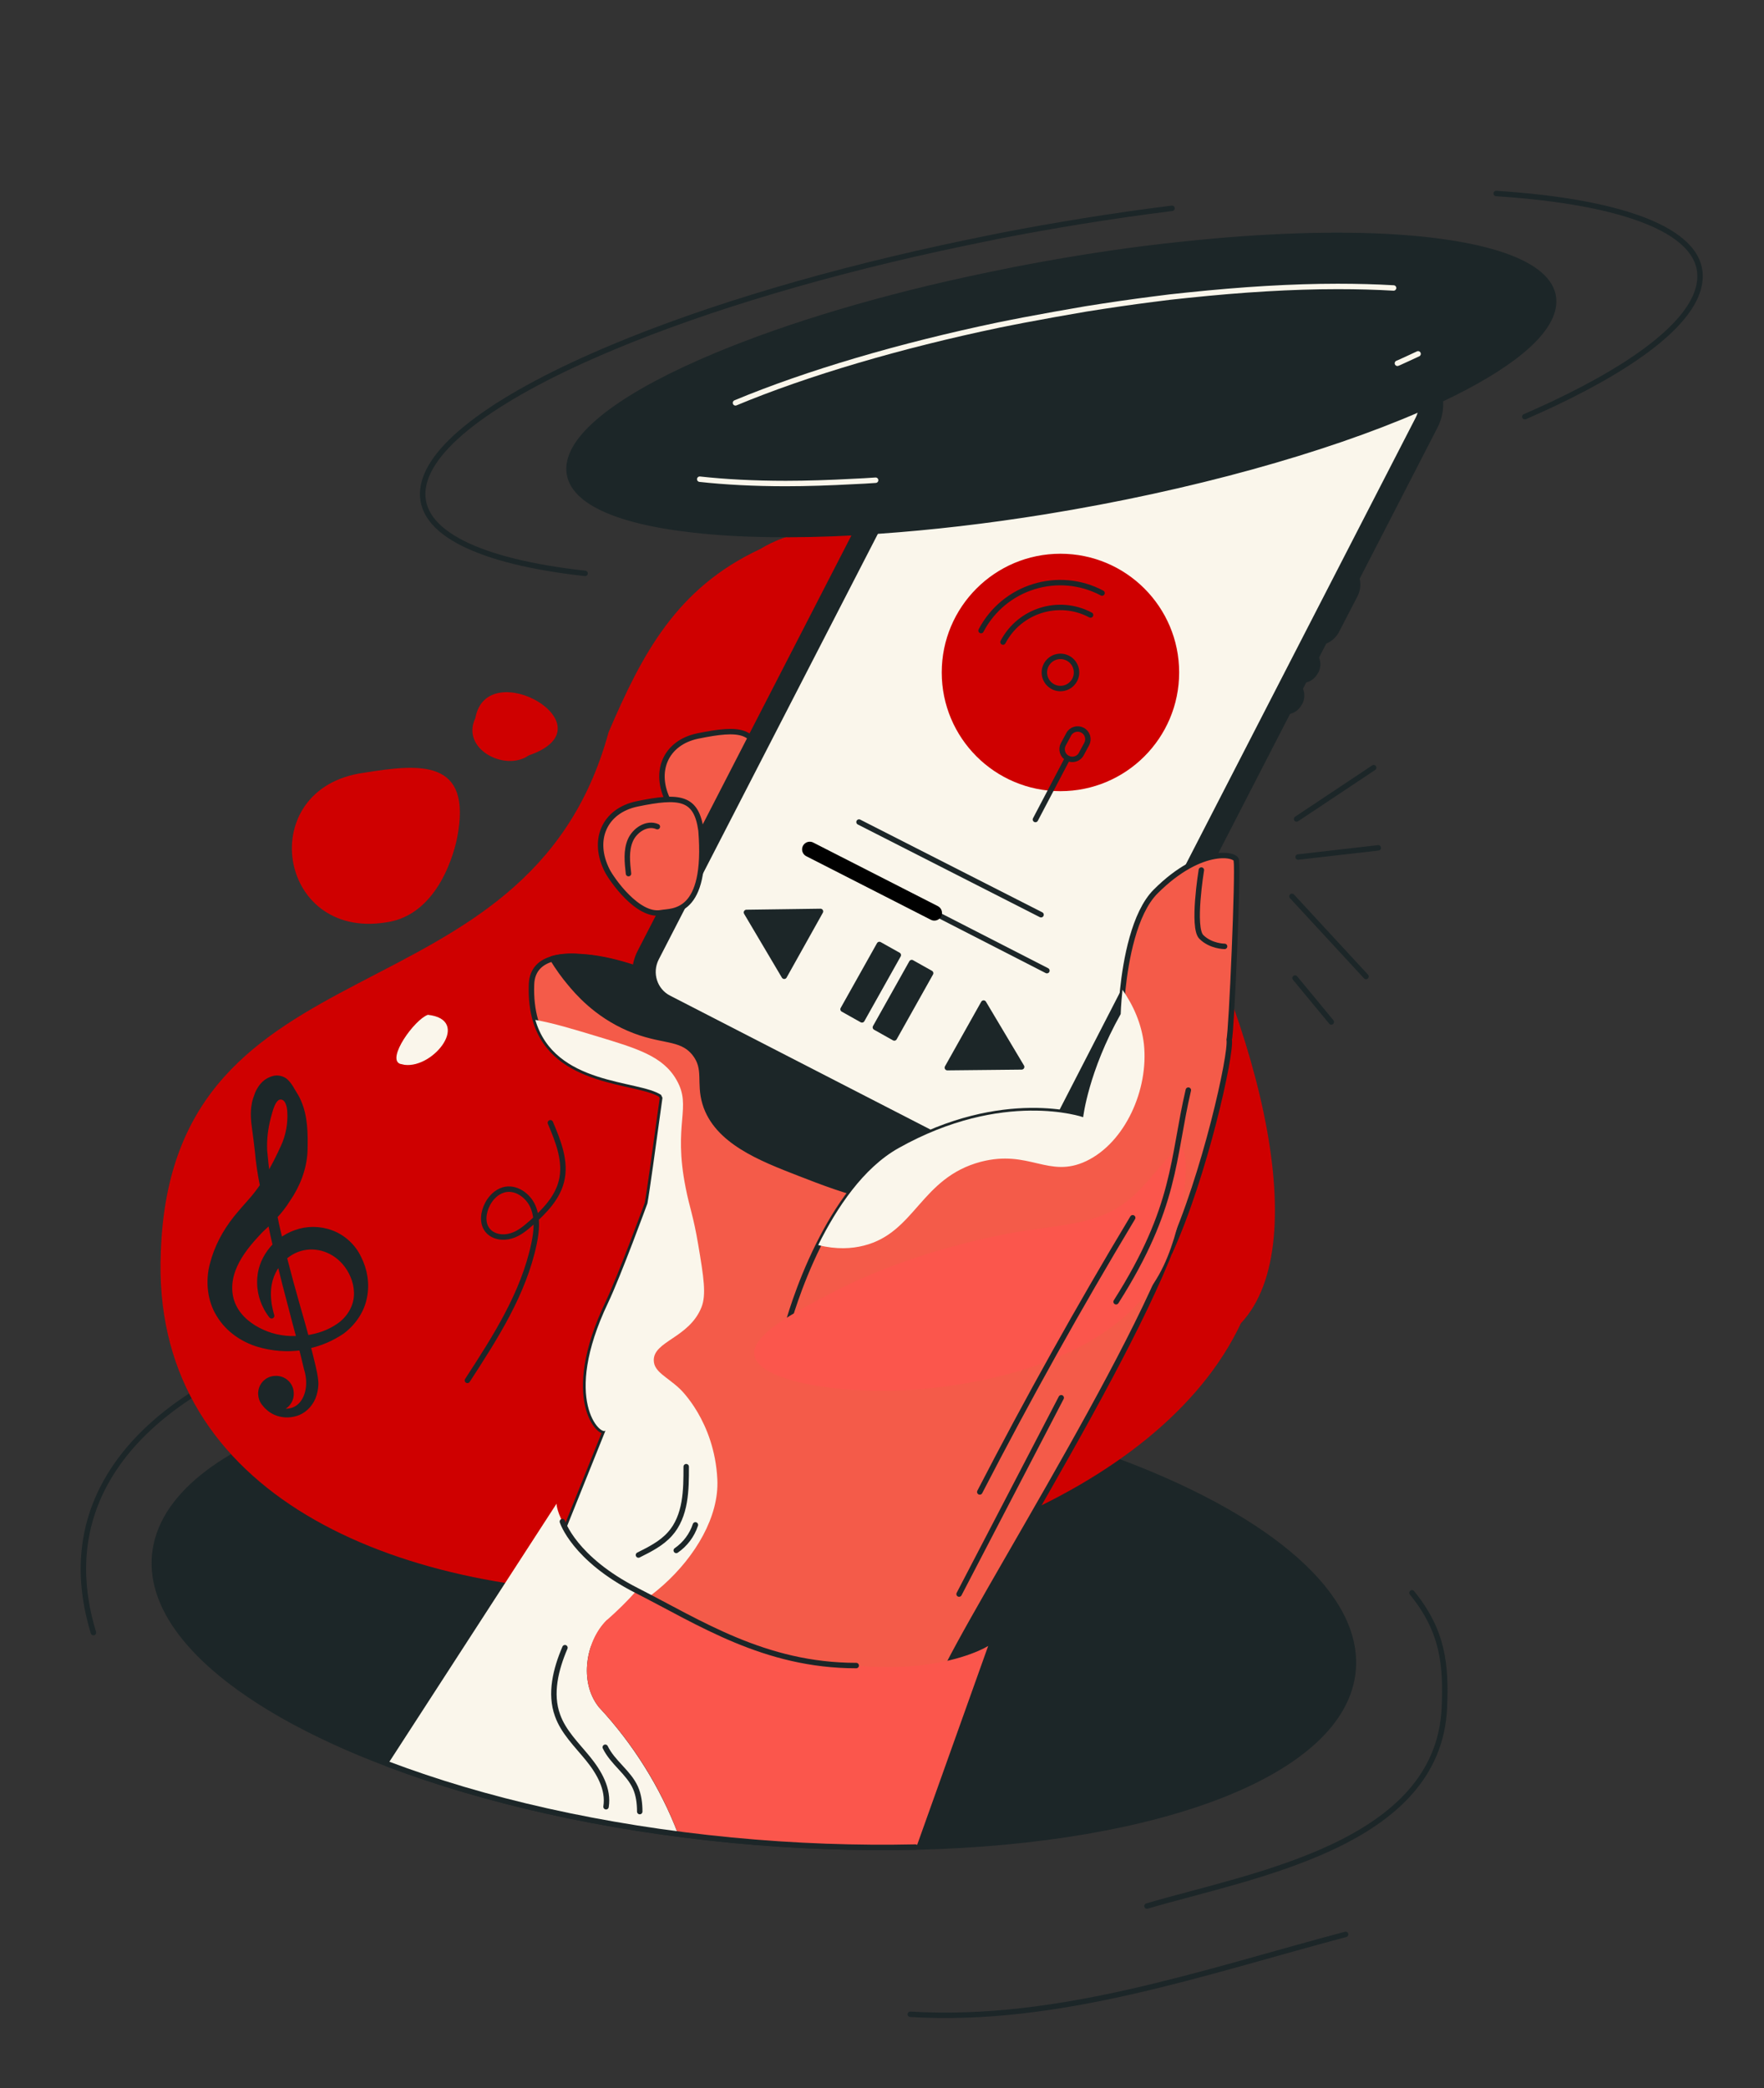 <?xml version="1.0" encoding="utf-8"?>
<!-- Generator: Adobe Illustrator 24.0.3, SVG Export Plug-In . SVG Version: 6.00 Build 0)  -->
<svg version="1.1" id="Layer_1" xmlns="http://www.w3.org/2000/svg" xmlns:xlink="http://www.w3.org/1999/xlink" x="0px" y="0px"
	 viewBox="0 0 691 818" style="enable-background:new 0 0 691 818;" xml:space="preserve">
<rect x="0" y="0" width="691" height="818" fill="#333333" stroke="none"/>
<style type="text/css">
	
		.st0{fill-rule:evenodd;clip-rule:evenodd;fill:#1C2628;stroke:#1C2628;stroke-width:2.13;stroke-linecap:round;stroke-linejoin:round;}
	.st1{fill:none;stroke:#1C2628;stroke-width:2.13;stroke-linecap:round;stroke-linejoin:round;}
	.st2{fill-rule:evenodd;clip-rule:evenodd;fill:rgb(207, 0, 0);}
	.st3{fill-rule:evenodd;clip-rule:evenodd;fill:#FAF6EB;}
	
		.st4{fill-rule:evenodd;clip-rule:evenodd;fill:#F45B49;stroke:#1C2628;stroke-width:2.13;stroke-linecap:round;stroke-linejoin:round;}
	.st5{fill-rule:evenodd;clip-rule:evenodd;fill:#FB564C;}
	.st6{fill-rule:evenodd;clip-rule:evenodd;fill:#F7AA9A;}
	.st7{fill:#1C2628;stroke:#1C2628;stroke-width:2.13;stroke-linecap:round;stroke-linejoin:round;}
	.st8{fill:none;stroke:#FAF6EB;stroke-width:2.13;stroke-linecap:round;stroke-linejoin:round;}
	.st9{fill:rgb(207, 0, 0);}
	.st10{fill:none;stroke:#000000;stroke-width:6;stroke-linecap:round;stroke-linejoin:round;}
	.st11{fill:#1C2628;stroke:#1C2628;stroke-width:2.13;stroke-linecap:round;stroke-linejoin:round;stroke-miterlimit:4;}
</style>
<g>
	<path class="st0" d="M530,654.6c-3.9,39.6-75.5,66.6-171,68.9c-0.1,0-0.3,0-0.4,0c-22.8,0.5-47-0.3-72-2.7
		c-50.8-4.9-97.2-15.6-134.6-29.8c-15.2-5.7-28.8-12-40.7-18.7c-33.6-19-52.8-41.2-50.7-63.3c4.4-45.1,96.6-73.8,212-68.4
		c10.3,0.5,20.8,1.2,31.4,2.3c51.8,5,99.1,16.1,136.8,30.6C497.5,595.2,532.9,625,530,654.6z"/>
	<path class="st1" d="M553.1,623.9c12.2,15,13.4,28.1,12.7,44.9c-2.3,54-75.6,65.7-116.5,77.8"/>
	<path class="st1" d="M145,520.5c-59,9.9-129.9,48.6-108.4,119"/>
	<path class="st1" d="M406.9,669.7c3.1-4.3,2.6-1.5-1-0.7c-12.9,2.9-25.8,6.3-38.6,9.7c-16.2,4.3-30,14.8-44.9,22.4"/>
	<g>
		<path class="st2" d="M486.1,518.3c59.4-63.3-93.6-360.4-188.4-303.2c-32.8,15.3-46.2,41.2-59.3,71.7
			C206.6,403.5,67.2,364.5,63,490.5C55.1,674.4,422.5,653.6,486.1,518.3z"/>
		<path class="st2" d="M142.5,302.7c21.8-3.5,42.6-5.7,36.6,25.3c-0.8,4.2-6.8,30.4-27.9,33.3C108.4,368.2,99.5,308.6,142.5,302.7z"
			/>
		<path class="st2" d="M207.1,295.9c-9.2,6.5-26.7-2.5-20.9-14.6C190.7,256,240.3,284.5,207.1,295.9z"/>
		<path class="st1" d="M215.6,439.8c3.1,7.3,6.3,15.3,4.3,23c-1.6,6.4-6.5,11.5-11.4,15.9c-2.5,2.2-5.1,4.5-8.3,5.4
			c-3.2,1-7.1,0.4-9.2-2.2c-2.3-2.8-1.7-7.1,0-10.3c1.3-2.5,3.5-4.7,6.2-5.5c4.7-1.4,9.7,2.1,11.6,6.6c1.9,4.5,1.4,9.6,0.4,14.4
			c-4.1,19.6-15.2,36.8-26.1,53.6"/>
		<path class="st3" d="M158.5,417.1c11.6,1.4,26.2-17.7,9.1-19.6c-5.3,1.9-16.2,17.2-10.9,19.2"/>
	</g>
	<g>
		<path class="st4" d="M273.3,288.3c-12.5,2.6-17.5,13.9-11.4,25.7c1.7,3.3,11.7,17.7,20.7,16.1c4.3-0.8,18,1.1,15.3-31.6
			C296.2,285.7,290,284.9,273.3,288.3z"/>
		<path class="st4" d="M462.7,477.7c-15.1,50.6-91.1,167-96.5,186.3l-0.8-3.3c-17.1,6-115.2,6.9-147.3-24c-3.2-3.1-5.7-6.4-7.5-10.2
			l26.6-66.2c-1.6,2.3-17.3-11.6,1-50c5-10.5,15.4-38.9,15.4-38.9c0.8-4.3,3.1-21,5.9-41.4c-0.4-0.7-0.5-1.1-0.5-1.1
			c-8.8-6-41.8-3.6-49.3-29.4c-1.1-3.9-1.7-8.5-1.5-13.9c0.2-6,3.9-8.8,8.1-10c4.1-1.2,8.7-1,11-0.8c12.4,0.7,24.5,5.3,36,10.1
			c0.8,0.3,1.5,0.7,2.3,1c3.9-28.1,7.6-52.5,8.8-53.8c2-2.2,3.9-4.4,5.8-6.5c6-6.6,12.1-11.6,22.4-7.8c6.7,2.4,13.2,5,19.4,8
			c13.1,6.3,25,14.3,34.5,26.2c9.4,11.7,17.9,24.3,24.3,37.8c5.8,12.2,9.6,25.5,12,38.7c1.7,9,2.9,18.4,2.3,27.6
			c-0.1,2.3-0.4,4.5-0.8,6.8c-1.8,10.1-4.3,20-7.1,29.8L462.7,477.7z"/>
		<path class="st3" d="M218.1,636.7c-3.2-3.1-5.7-6.4-7.5-10.2l26.6-66.2c-1.6,2.3-17.3-11.6,1-50c5-10.5,15.4-38.9,15.4-38.9
			c0.8-4.3,3.1-21,5.9-41.4c-0.4-0.7-0.5-1.1-0.5-1.1c-8.8-6-41.8-3.6-49.3-29.4c7.3,1.3,15.1,3.7,23.4,6.2c16.6,5,26.6,8,31.9,17.3
			c6.2,10.8-1.5,16.8,3.6,42.3c1.5,7.7,3,10.9,4.9,22.2c2.2,13,3.2,19.6,1.3,24.5c-4.8,12.1-18.9,13.3-18.7,20.9
			c0.1,4.5,5.1,6.3,10.2,11.1c0,0,13.6,12.6,14.7,35.5C282.4,608.4,244.2,641.8,218.1,636.7z"/>
		<path class="st0" d="M395.2,456.2c-6.5,5.5-13.6,9.8-21.3,12.2c-20.9,6.6-42.5-1.7-61-8.9c-14.6-5.7-32.2-12.4-36.7-27.3
			c-2.5-8.3,0.7-13.5-4.1-19.6c-5.5-6.8-12.8-4.2-25.8-9.8c-12.8-5.5-20.3-14.4-23.1-17.8c-2.2-2.6-4.6-5.9-6.8-9.5
			c4.1-1.2,8.7-1,11-0.8c12.4,0.7,24.5,5.3,36,10.1c0.8,0.3,1.5,0.7,2.3,1c3.9-28.1,7.6-52.5,8.8-53.8c2-2.2,3.9-4.4,5.8-6.5
			c13.4-0.9,27.7-0.8,41.9,0.2c13.1,6.3,25,14.3,34.5,26.2c9.4,11.7,17.9,24.3,24.3,37.8c5.8,12.2,9.6,25.5,12,38.7
			C394.6,437.6,395.9,447,395.2,456.2z"/>
		<path class="st3" d="M237.6,634.7c4.1-3.7,8.1-7.6,11.8-11.7c-31.1-18.8-31.4-34-31.4-34l-66,101.9
			c32.2,12.2,71.1,21.8,113.6,27.4c-6.9-18-17.5-35.1-31-49.6C226.6,658.7,229.6,642.7,237.6,634.7z"/>
		<path class="st5" d="M278.9,637.6c-12.1-5-21.7-9.9-29.5-14.6c-3.6,4.1-7.6,8-11.8,11.7c-8,8-11,24-3,34
			c13.6,14.5,24.2,31.6,31,49.6c6.9,0.9,13.9,1.7,21,2.4c24.9,2.4,49.1,3.3,72,2.7c0.1,0,0.3,0,0.4,0l28.1-78.7
			C387.1,644.8,351,667.4,278.9,637.6z"/>
		<path class="st6" d="M400.4,422c2.8-7.5-1.2-19.3-3.4-26.8c-12.3-41.2-47.1-61.9-82-82.1c-12.1-7-18.9-8.2-29.8,11.6
			c-5.8,10.5-9.6,36.3-1.7,43.5c23.5,21.1,52.6,37.7,68.6,64.3c2.4,4,14.6,40,14.6,40s7.8-9.1,17.4-17.4c8-7,10.3-7.5,11.5-9.2
			L400.4,422z"/>
		<g>
			<g>
				<path class="st7" d="M507.3,265.8c-2.9-1.5-4.1-5-2.6-8l0.2-0.3c1.5-2.9,5-4.1,8-2.6c2.9,1.5,4.1,5,2.6,8l-0.2,0.3
					C513.7,266.2,510.2,267.3,507.3,265.8z M511.7,257.3c-1.6-0.8-3.5-0.2-4.4,1.4l-0.2,0.3c-0.8,1.6-0.2,3.5,1.4,4.4
					c1.6,0.8,3.5,0.2,4.4-1.4l0.2-0.3C513.9,260,513.3,258.1,511.7,257.3z"/>
			</g>
			<g>
				<path class="st7" d="M501,278.1c-2.9-1.5-4.1-5-2.6-8l0.2-0.3c1.5-2.9,5-4.1,8-2.6s4.1,5,2.6,8l-0.2,0.3
					C507.4,278.5,503.9,279.6,501,278.1z M505.3,269.6c-1.6-0.8-3.5-0.2-4.4,1.4l-0.2,0.3c-0.8,1.6-0.2,3.5,1.4,4.4s3.5,0.2,4.4-1.4
					l0.2-0.3C507.6,272.3,507,270.4,505.3,269.6z"/>
			</g>
			<g>
				<path class="st7" d="M511.9,250.8c-4.3-2.2-5.9-7.5-3.8-11.7l7.3-14.1c2.2-4.3,7.4-5.9,11.7-3.8c4.3,2.2,5.9,7.5,3.8,11.7l0,0
					l-7.3,14.1C521.4,251.3,516.1,253,511.9,250.8z M525.9,223.6c-3-1.5-6.6-0.4-8.1,2.6l-7.3,14.1c-1.5,3-0.4,6.6,2.6,8.1
					c3,1.5,6.6,0.4,8.1-2.6l7.3-14.1C530,228.7,528.9,225.1,525.9,223.6z"/>
			</g>
			<path class="st0" d="M562.2,166.9L413,456.6c-4.5,8.8-15.3,12.2-24.1,7.7l-130.5-67.2c-8.8-4.5-12.2-15.3-7.7-24.1l84.6-164.4
				c3-0.2,6-0.4,9.1-0.6L258,375.9c-2.6,5.1-0.6,11.4,4.5,14.1L392,456.6c1.5,0.8,3.1,1.2,4.8,1.2c3.9,0,7.5-2.2,9.3-5.7
				l148.6-288.6c0.5-1,0.8-2,1-3c0.1,0,0.2-0.1,0.3-0.1c2.8-1.2,5.5-2.5,8.2-3.7C564.5,160,563.9,163.6,562.2,166.9z"/>
			<path class="st3" d="M555.6,160.5c-0.2,1-0.5,2-1,3L406.1,452.1c-1.8,3.5-5.4,5.7-9.3,5.7c-1.7,0-3.3-0.4-4.8-1.2L262.5,390
				c-5.1-2.6-7.1-8.9-4.5-14.1l86.4-167.8c20.1-1.4,42-3.9,64.9-7.6C466.7,191.1,519,176.4,555.6,160.5z"/>
			<path class="st0" d="M472.7,102.4c0,0-2.8,5.5-3,10.1c0,0.3,0,0.5,0,0.8c0.1,4.2,2.7,7.9,6.4,9.8l9.6,4.9
				c2.7,1.4,5.8,1.7,8.6,0.8c1.2-0.4,2.4-0.9,3.5-1.6c3.9-2.6,6.5-8,6.5-8L472.7,102.4z"/>
		</g>
		<path class="st4" d="M481.5,407.2c1,5.4-9.6,53.4-23.2,83.1l-149.7,28.4c0,0,3.9-14.7,12-31c7.2-14.5,17.6-30.2,31.5-38
			c41-23,72.3-12.1,72.3-12.1s2-17.8,14.7-40.4c0,0,0.1-3.8,0.7-9.5c1.2-11.4,4.4-30,12.9-38.5c18.2-18.2,32.6-14.6,31.6-11.8
			C485.1,341.2,482.4,404.5,481.5,407.2z"/>
		<path class="st4" d="M249.5,314.9c-12.7,2.7-17.8,14.1-11.6,26.2c1.7,3.3,11.9,18.1,21.1,16.4c4.3-0.8,18.3,1.1,15.6-32.2
			C272.8,312.3,266.4,311.4,249.5,314.9z"/>
	</g>
	<path class="st1" d="M358.6,723.5c-22.8,0.5-47-0.3-72-2.7c-50.8-4.9-97.2-15.6-134.6-29.8"/>
	<path class="st1" d="M220.3,596c0,0,4.5,14.5,29.1,27s50.1,29.4,86,29.4"/>
	<path class="st1" d="M470.6,340.8c0,0-3.7,22.6,0,26.2c3.7,3.7,9.1,3.7,9.1,3.7"/>
	<path class="st3" d="M425.5,454.8c-14.8,7-22.3-4.7-41.4,0.3c-23.5,6.3-25.5,27.7-45.7,32.8c-4.7,1.2-10.6,1.6-17.9-0.2
		c7.2-14.5,17.6-30.2,31.5-38c41-23,72.3-12.1,72.3-12.1s2-17.8,14.7-40.4c0,0,0.1-3.8,0.7-9.5c4.4,6.3,7.5,13.5,8.4,21.3
		C450,426.7,440.8,447.5,425.5,454.8z"/>
	<path class="st5" d="M295.5,530.8c-1.3-8,16.2-17.1,30.9-24.7c32.5-16.8,67.6-22.8,72.4-23.6c19.9-3.2,33.1-3,45.3-14.2
		c7.4-6.7,15.9-19.4,18.5-18.5c4.2,1.5,1.4,28.6-6.7,45.8c-18.6,39.7-78.3,46.6-89.1,47.9C335.6,547.4,297.3,542.1,295.5,530.8z"/>
	<line class="st1" x1="538.1" y1="300.7" x2="507.9" y2="320.8"/>
	<line class="st1" x1="539.9" y1="332.1" x2="508.5" y2="335.7"/>
	<line class="st1" x1="506.1" y1="351.1" x2="535.1" y2="382.5"/>
	<line class="st1" x1="507.3" y1="383.1" x2="521.5" y2="400.3"/>
	<path class="st1" d="M221.3,645.4c-3.6,8.4-6,18-2.9,26.5c2.3,6.5,7.5,11.5,11.9,16.9s8.2,12,7.1,18.9"/>
	<path class="st1" d="M237.1,684.4c2.9,6,9.1,9.8,11.8,15.8c1.3,2.9,1.7,6.2,1.7,9.4"/>
	<path class="st1" d="M268.8,574.5c0,4.6,0,9.3-0.8,13.9s-2.5,9.1-5.6,12.5c-3.3,3.7-7.9,6-12.3,8.2"/>
	<path class="st1" d="M272.4,597.3c-1.3,4-4,7.6-7.5,10"/>
	<path class="st1" d="M246.2,342.2c-0.5-4.4-1-9,0.7-13s6.5-7.2,10.6-5.4"/>
	<path class="st1" d="M443.7,477c-21.1,35.1-41.1,71-59.9,107.4"/>
	<line class="st1" x1="415.7" y1="547.5" x2="375.7" y2="624.4"/>
	<path class="st1" d="M465.5,427c-6.3,26.9-4.6,45.6-28.3,82.9"/>
	<path class="st0" d="M608.5,119.7c-1.5,11.5-17.9,24.4-44.4,36.9c-2.6,1.2-5.4,2.5-8.2,3.7c-0.1,0-0.2,0.1-0.3,0.1
		c-36.6,15.9-89,30.7-146.3,40c-22.9,3.7-44.8,6.2-64.9,7.6c-3.1,0.2-6.1,0.4-9.1,0.6c-24.3,1.3-45.8,1-63.4-1
		c-31.9-3.5-50.6-12.3-48.9-25.6c1.7-13.2,23.4-28.5,57.4-42.7c28.5-11.9,65.6-23.1,106.9-31.6c3.3-0.7,6.5-1.3,9.8-2
		c8.2-1.6,16.6-3.1,25.1-4.5c9.2-1.5,18.2-2.8,26.9-3.9c4.8-0.6,9.5-1.1,14.1-1.6l0,0c31.9-3.4,60.5-4.3,83.8-2.8
		C586.5,95.5,610.4,104.8,608.5,119.7z"/>
	<path class="st8" d="M343,188.1c-3,0.2-5.9,0.4-8.8,0.5c-9.2,0.5-18.1,0.8-26.4,0.8c-12.4,0-23.7-0.6-33.7-1.7"/>
	<path class="st8" d="M555.5,138.6c-2.5,1.2-5,2.3-7.6,3.5l-0.5,0.2"/>
	<path class="st8" d="M288.1,157.8c27.8-11.6,64.4-22.4,103.2-30.5c3.2-0.6,6.3-1.3,9.6-1.9c8-1.5,16.2-3,24.5-4.4
		c8.8-1.4,17.6-2.7,26.3-3.8c4.4-0.6,8.7-1.1,12.8-1.5l1-0.1c21-2.2,40.6-3.4,58.5-3.4c7.7,0,15.1,0.2,21.9,0.6"/>
	<path class="st1" d="M586.1,75.8c51.2,3.3,82.3,15.3,79.7,34.6c-1.9,14.9-23.3,31.7-57.6,47.9c-3.4,1.6-7,3.2-10.6,4.8
		c-0.1,0.1-0.2,0.1-0.3,0.1"/>
	<path class="st1" d="M229.2,224.6c-41.4-4.6-65.7-16-63.5-33.2s30.4-37,74.4-55.4c37-15.5,85.2-29.9,138.7-41
		c4.2-0.9,8.5-1.7,12.7-2.6c10.7-2.1,21.6-4,32.6-5.8c11.9-1.9,23.6-3.6,35-5"/>
	<path class="st1" d="M527.1,757.7C471,772.6,414.6,792.5,356.6,789"/>
</g>
<g>
	<circle class="st9" cx="415.4" cy="263.4" r="46.5"/>
	<path class="st1" d="M384.3,247c9-17.2,30.3-23.8,47.4-14.7"/>
	<path class="st1" d="M392.9,251.5c6.5-12.4,21.9-17.2,34.3-10.6"/>
	<circle class="st1" cx="415.4" cy="263.4" r="6.3"/>
	<line class="st1" x1="418.2" y1="297" x2="405.6" y2="321"/>
	<path class="st1" d="M418.2,297L418.2,297c-2-1-2.7-3.5-1.7-5.4l2.1-3.9c1-2,3.5-2.7,5.4-1.7l0,0c2,1,2.7,3.5,1.7,5.4l-2.1,3.9
		C422.6,297.3,420.1,298,418.2,297z"/>
</g>
<line class="st1" x1="336.5" y1="322" x2="407.8" y2="358.3"/>
<line class="st1" x1="366" y1="357.6" x2="410.1" y2="380.2"/>
<line class="st10" x1="317.2" y1="332.7" x2="366" y2="357.6"/>
<path class="st7" d="M129.7,482.9c-4.6-1.7-9.6-1.6-13.7-0.1c-2.4,0.8-4.5,2-6.2,3.4c-0.3-1.1-0.5-2.2-0.8-3.3
	c-0.5-2.1-1-4.3-1.4-6.5c1.9-2,3.6-4.2,5.1-6.6c3.8-5.5,6.4-12.1,6.7-18.9c0.2-6.7,0.1-13.6-2.5-19.4c-0.6-1.5-1.3-2.5-2.5-4.5
	c-0.4-0.7-1.2-2.1-2.2-3.1c-1-1.1-2.8-1.8-4.6-1.5c-3.6,0.8-5.1,3.1-6.1,4.8c-0.5,0.9-0.8,1.7-1.1,2.7c-0.2,0.5-0.3,0.8-0.4,1.2
	l-0.1,0.3c-0.1,0.3-0.1,0.3-0.1,0.4l-0.1,0.6c-0.7,3.5-0.3,6.7,0.1,9.7s0.8,5.9,1.1,8.8c0.4,4.6,1.1,9.1,2,13.6
	c-1.4,2-2.9,4-4.5,5.8l-3,3.4c-1,1.1-2,2.4-3.1,3.7c-4.1,5.2-7.3,11.1-9,17.7c-1.8,6.5-1.1,14.2,2.6,20c3.6,5.9,9.4,9.6,15.2,11.4
	c5.7,1.7,11.5,2.1,17,1.3c0.7,2.8,1.4,5.6,2,8.2c2.2,6.9,0.2,13.4-4,15.8c-3.1,1.7-6.3,1.1-8.4,0c0.2,0,0.4,0,0.7,0
	c3.3-0.1,5.8-2.9,5.6-6.2c-0.1-3.3-2.9-5.8-6.2-5.6c-3.3,0.1-5.8,2.9-5.6,6.2c0,0.3,0.1,0.5,0.1,0.8l0,0l0,0
	c0.2,1.2,0.8,2.3,1.6,3.1c0.2,0.3,0.4,0.5,0.7,0.8c1.1,1.1,2.6,2.2,4.7,2.8s4.7,0.7,7.5-0.4c2.7-1.1,5.2-3.7,6.2-7.1
	c0.5-1.7,0.8-3.5,0.6-5.4c-0.2-2-0.6-3.7-1-5.5c-0.6-2.6-1.3-5.3-2-8.1c4.9-1,9.4-3,13.4-5.7c4.4-3.3,7.7-8.1,8.7-13.4
	c1.1-5.3,0.1-10.8-2.2-15.3C138.4,488.3,134.4,484.6,129.7,482.9z M105,437.8c0.7-2.4,1.9-9,5.6-8.1c2.3,0.6,2.9,3.7,3,5.7
	c0.3,4.7-0.6,9.6-2.6,13.9c-1.9,4.2-3.9,8.1-6.2,12c-0.5-3.5-0.9-7-1.2-10.6C103.4,446.4,103.9,442,105,437.8z M102.9,521.9
	c-4.8-2.1-9.1-5.5-11.3-10c-2.2-4.4-2.2-9.6-0.4-14.5c1.8-4.9,5.2-9.4,8.9-13.4c0.9-1,1.8-2,3-3.1l1.6-1.5c0.4-0.4,0.7-0.7,1.1-1.1
	c0.4,1.7,0.8,3.4,1.1,5.1c0.3,1.5,0.7,2.9,1,4.4c-3.3,3.3-5.2,7.3-5.8,10.8c-1,5.9,0.6,10.4,1.9,13c0.6,1.3,1.3,2.3,1.7,2.9
	c0.4,0.6,0.7,0.9,0.7,0.9s-0.5-1.5-1-4.3c-0.4-2.7-0.8-6.9,0.9-11.4c0.7-1.8,1.7-3.7,3.2-5.4c1.5,6.1,3,12.1,4.5,17.6
	c1.1,4.3,2.2,8.5,3.3,12.4C112.4,524.7,107.3,523.9,102.9,521.9z M139.7,507.7c-0.3,4.5-2.9,8.9-7,11.7c-3.6,2.5-8,4.1-12.7,4.7
	c-1.1-4.1-2.3-8.3-3.6-12.8c-1.7-5.9-3.4-12.2-5.1-18.8c1.8-1.6,4-2.9,6.6-3.6c5.9-1.6,13.3,0.3,18.1,6.8
	C138.4,499,140,503.3,139.7,507.7z"/>
<g>
	<g>
		<polygon class="st7" points="307.2,382.4 292.4,357.4 321.4,357 		"/>
		<polygon class="st7" points="371.1,418.2 400.2,417.9 385.3,392.9 		"/>
	</g>
	<g>
		
			<rect x="326.7" y="380.6" transform="matrix(0.489 -0.872 0.872 0.489 -161.394 494.098)" class="st11" width="29.1" height="8.5"/>
		
			<rect x="339.3" y="387.7" transform="matrix(0.489 -0.872 0.872 0.489 -161.084 508.698)" class="st11" width="29.1" height="8.5"/>
	</g>
</g>
</svg>
